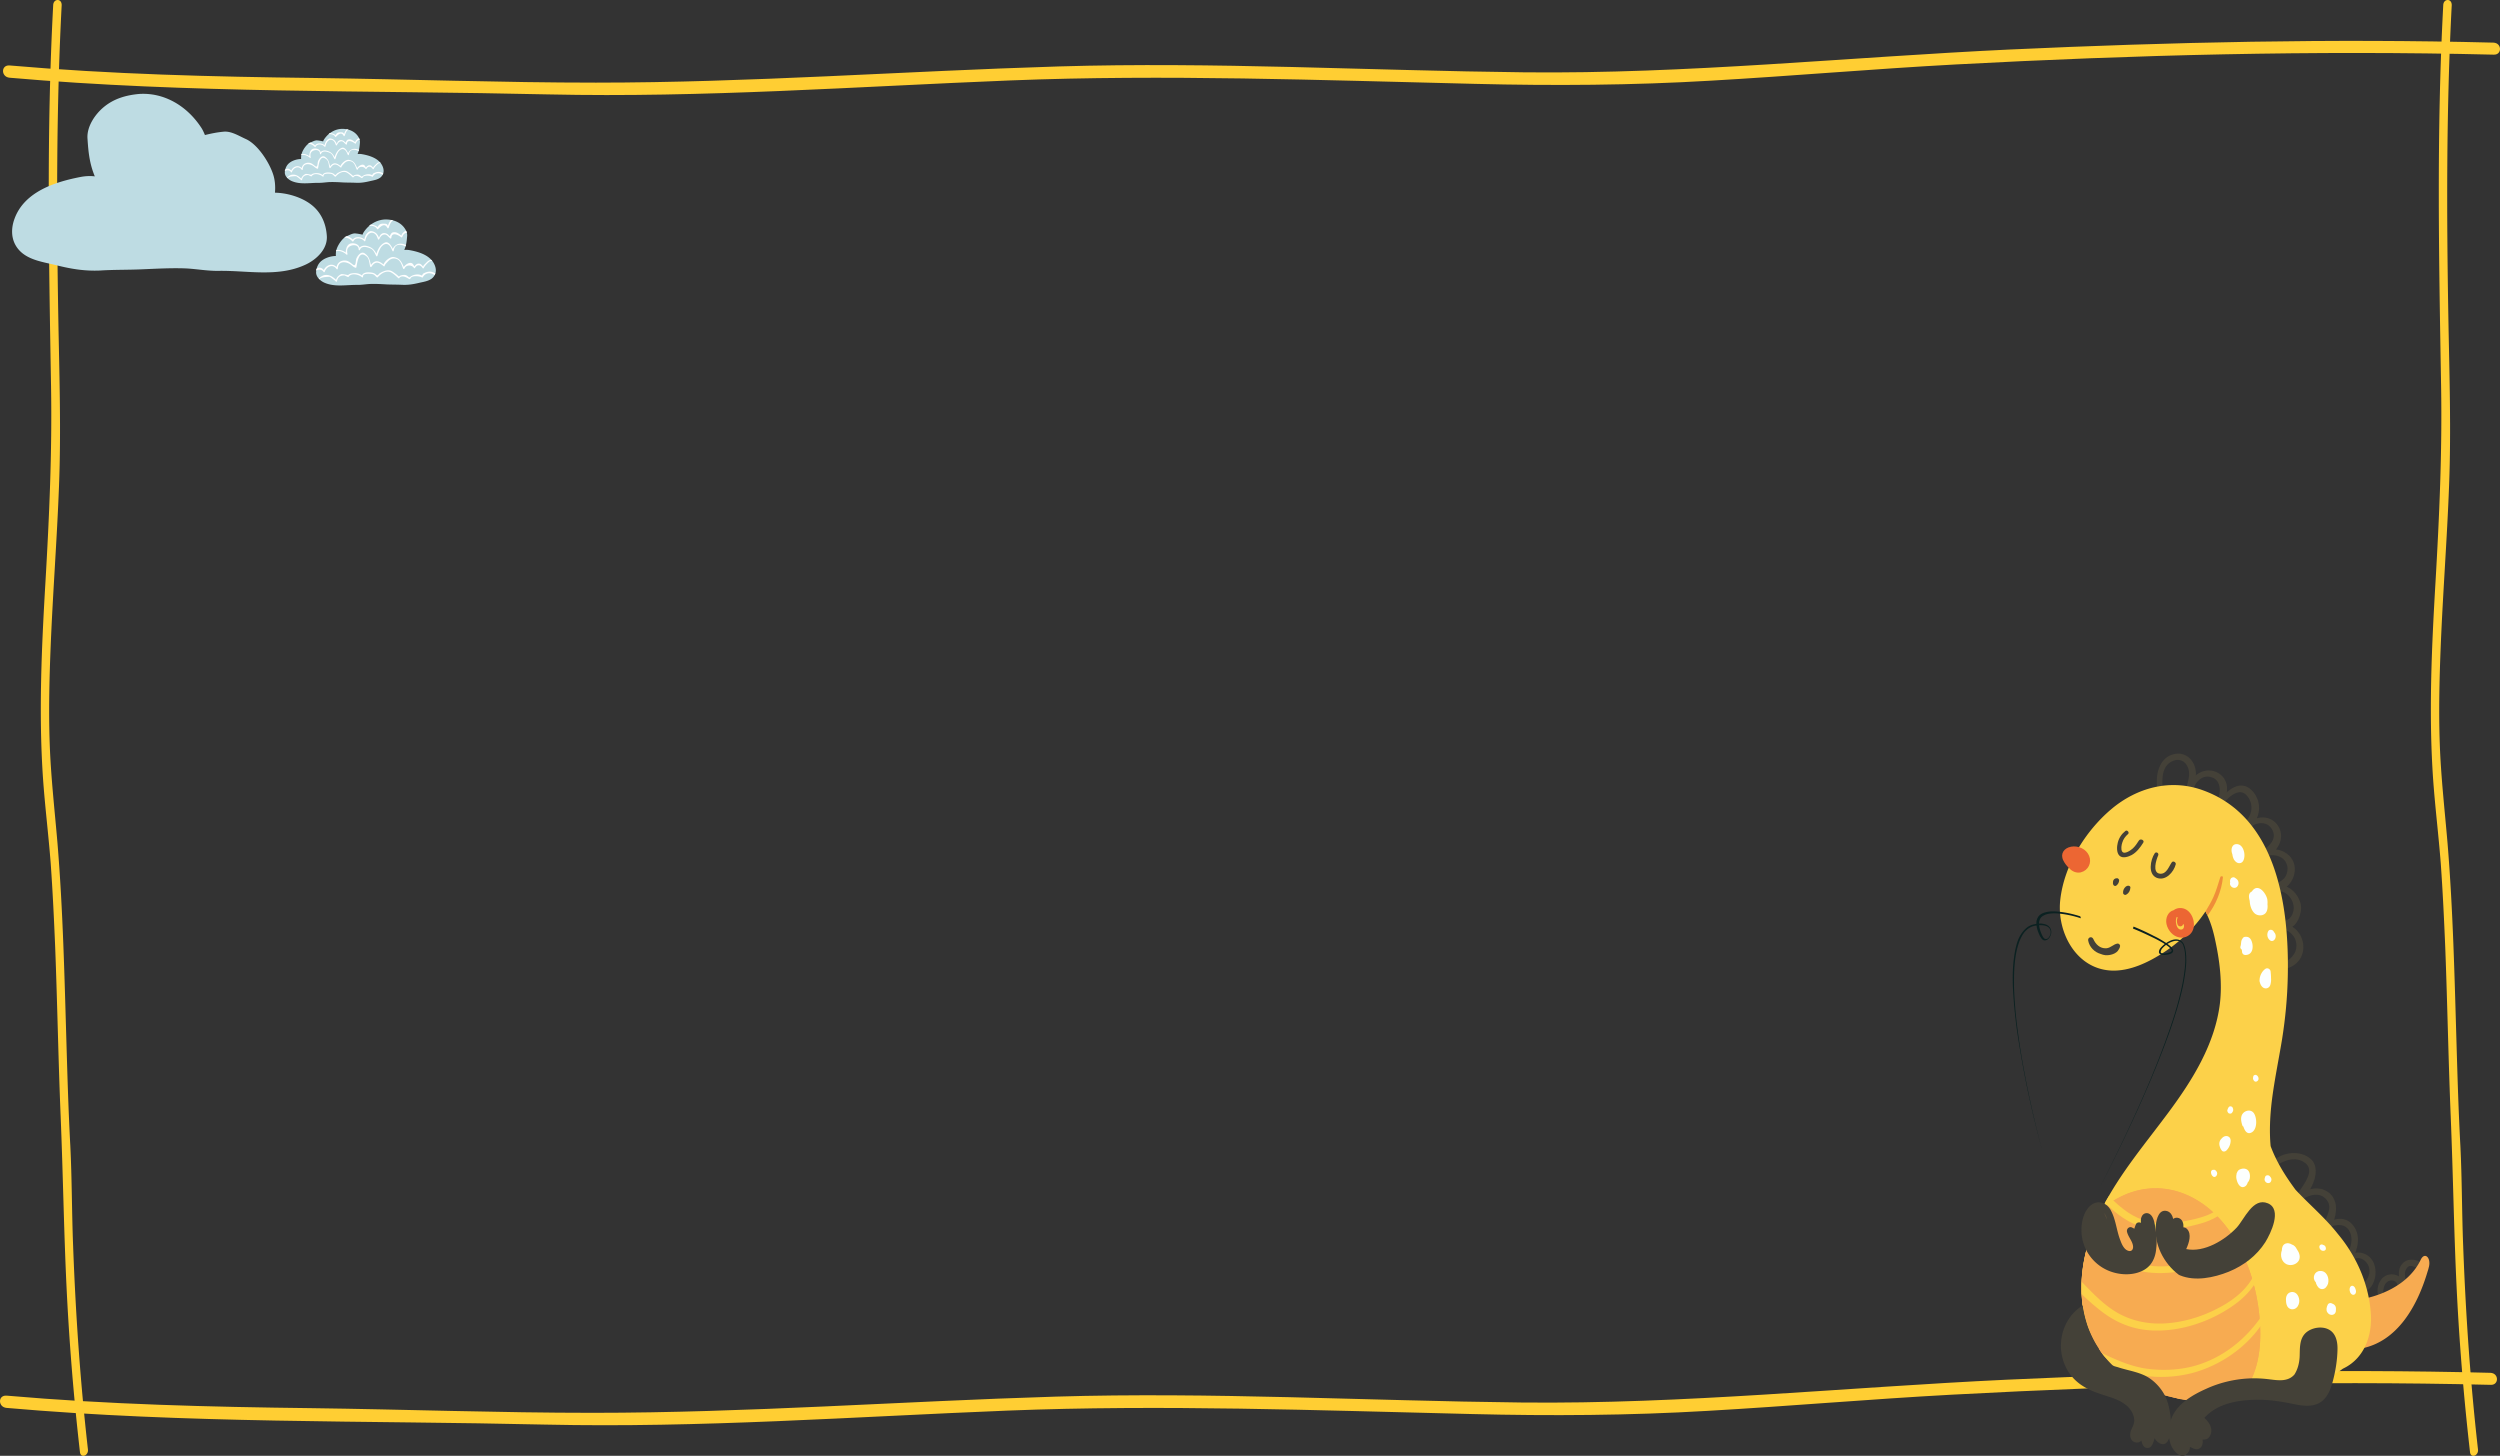 <svg width="826" height="481" fill="none" xmlns="http://www.w3.org/2000/svg"><rect width="100%" height="100%" fill="#333333" stroke="none"/><path d="M822.801 453.578c-53.237-1.378-106.565-.162-159.711 2.271-53.51 2.513-106.747 8.108-160.348 7.54-51.323-.567-102.554-3.486-153.968-1.946-50.958 1.541-101.916 5.352-152.873 5.352-30.994 0-62.08-1.135-93.074-1.541-33.637-.405-67.184-1.216-100.64-4.135-2.916-.243-2.916 3.811 0 4.054 59.163 5.19 118.781 4.136 178.125 5.514 50.867 1.135 101.734-2.595 152.509-4.622 51.232-2.027 102.281-.081 153.512 1.135 25.98.649 51.961.487 77.941-1.054 26.892-1.54 53.784-3.892 80.767-5.351 59.162-3.162 118.506-4.703 177.851-3.244 2.826.163 2.826-3.892-.091-3.973zm1-439.493c-53.237-1.378-106.565-.162-159.711 2.27-53.51 2.514-106.747 8.109-160.348 7.541-51.323-.567-102.554-3.486-153.968-1.946-50.958 1.541-101.916 5.352-152.873 5.352-30.994 0-62.08-1.135-93.074-1.54-33.637-.406-67.184-1.217-100.64-4.136-2.916-.243-2.916 3.811 0 4.054 59.163 5.19 118.781 4.136 178.125 5.514 50.867 1.135 101.734-2.595 152.509-4.622 51.232-2.027 102.281-.08 153.512 1.135 25.98.65 51.961.487 77.941-1.054 26.892-1.54 53.784-3.892 80.767-5.351 59.162-3.162 118.506-4.703 177.851-3.244 2.826.163 2.826-3.892-.091-3.973z" fill="#FFCE33"/><path d="M17.577 1.658c-2.251 41.922-1.428 83.912-.714 125.902.384 21.816-.604 43.358-1.867 65.105-1.262 21.542-2.25 43.221-.768 64.763.659 9.301 1.812 18.534 2.525 27.834.66 9.233 1.098 18.533 1.483 27.766.713 18.67 1.043 37.339 1.811 56.009.77 18.602 1.044 37.272 1.922 55.873a830.864 830.864 0 004.447 54.847c.22 2.188 2.91 1.231 2.636-.889-2.526-22.295-4.063-44.657-4.887-67.088-.439-11.079-.384-22.158-.933-33.237-.604-11.147-.933-22.363-1.263-33.51-.659-22.157-1.153-44.247-2.965-66.336-.933-11.01-2.196-21.952-2.58-33.031-.384-10.805-.11-21.611.33-32.416.713-17.576 2.086-35.151 2.744-52.727.714-18.328.11-36.587-.22-54.915-.603-34.673-.713-69.277 1.099-103.881.055-2.325-2.69-2.257-2.8-.069zm789.676 0c-2.251 41.922-1.428 83.912-.714 125.902.384 21.816-.604 43.358-1.867 65.105-1.263 21.542-2.251 43.221-.768 64.763.658 9.301 1.811 18.534 2.525 27.834.659 9.233 1.098 18.533 1.483 27.766.713 18.67 1.043 37.339 1.811 56.009.769 18.602 1.043 37.272 1.922 55.873a830.864 830.864 0 004.447 54.847c.22 2.188 2.91 1.231 2.636-.889-2.526-22.295-4.063-44.657-4.887-67.088-.439-11.079-.384-22.158-.933-33.237-.604-11.147-.934-22.363-1.263-33.51-.659-22.157-1.153-44.247-2.965-66.336-.933-11.01-2.196-21.952-2.58-33.031-.385-10.805-.11-21.611.329-32.416.714-17.576 2.086-35.151 2.745-52.727.714-18.328.11-36.587-.219-54.915-.604-34.673-.714-69.277 1.098-103.881.055-2.325-2.691-2.257-2.8-.069z" fill="#FFCE33"/><path d="M757.385 306.208c2.15-1.434 3.193-5.083 2.802-7.299-.456-2.412-2.346-5.018-4.692-5.931.716-.586 1.368-1.433 1.759-2.15.978-1.76 1.238-3.91.587-5.8-.847-2.412-3.324-4.106-5.866-4.367 1.89-2.281 2.412-5.474.457-8.146-1.63-2.216-4.367-2.867-6.778-2.151 1.369-3.062.847-6.777-1.76-9.319-2.672-2.607-5.735-1.434-8.146.717.065-.521.065-1.043.065-1.434-.065-2.411-1.499-4.431-3.779-5.344-2.412-.912-4.758-.26-6.517 1.173.065-1.433-.196-2.867-.978-4.236-1.173-2.02-3.258-3.193-5.605-2.867-5.8.782-7.103 7.625-5.93 12.382.196.847 1.564.652 1.564-.26-.195-3.52-.586-8.081 3.389-9.776 2.085-.847 4.04 0 4.888 2.086.912 2.15.195 4.431-.457 6.582-.195.586.066.977.457 1.173 0 .195-.066.391-.066.651 0 .848 1.304.978 1.499.131.652-3.194 3.194-6.648 6.908-5.018 3.063 1.303 2.607 6.256.782 8.407-.391.391-.391 1.042 0 1.498l.066.066c.325.325 1.042.456 1.433.13.522-.391.913-1.043 1.238-1.825 2.086-2.346 5.41-5.279 7.821-2.216 2.15 2.672 1.629 6.257-.782 8.538-.847.782 0 1.955.912 1.89.261.13.652.195.978-.131 2.02-1.955 5.604-1.955 7.038.652 1.694 2.998-.521 5.083-2.672 6.778-.326.26-.456.651-.456.977-.326.587.13 1.434.912 1.173 2.672-.912 6.257-.26 7.169 2.868.391 1.303.13 2.737-.587 3.91-.782 1.238-2.085 1.564-2.867 2.607-.13.195-.196.391-.196.586-.13.065-.195.065-.325.13-.913.457-.196 1.63.651 1.499 2.998-.521 5.475 2.477 5.54 5.344 0 1.304-.391 2.607-1.369 3.519-.717.652-1.694.782-2.476 1.304-.131.065-.196.195-.261.326h-.13c-.978-.065-1.108 1.499-.131 1.694 2.542.456 4.888 2.216 5.214 4.953.391 2.802-1.303 4.823-3.584 6.126-1.043.586-.261 2.411.912 2.02 6.647-2.346 6.256-10.622 1.369-13.62zm26.458 110.267c-1.238-2.021-3.584-2.933-5.669-2.542 1.108-2.867 1.433-5.995-.456-8.733-1.76-2.476-4.106-2.867-6.517-2.215.325-1.043.521-2.086.586-2.998.196-2.086-.456-4.236-2.02-5.67-1.955-1.694-4.301-1.955-6.517-1.368 1.955-3.259 2.802-7.625.326-9.906-3.65-3.389-10.362-2.412-13.295 1.433-.521.652.261 1.89 1.043 1.239 2.802-2.216 7.234-4.041 10.492-1.304 3.389 2.868-1.759 8.081-3.063 10.753-.065.131-.065.326-.065.456l-.261.261c-.651.652.261 1.825 1.043 1.238 2.476-1.955 6.582-3.779 9.124-.847 2.411 2.802-.261 5.474-.522 8.342-.065.195-.065.391 0 .521 0 .652.848 1.108 1.369.717.196-.13.391-.326.587-.521 2.802-1.108 5.734-.847 6.712 2.672.717 2.802-.717 5.604-2.02 8.016-.782 1.368 1.433 2.476 2.15 1.107.131-.26.326-.521.456-.847 2.086-1.564 4.823.131 5.41 2.607.586 2.672-1.043 4.432-2.672 6.256-.848.913.325 2.086 1.303 1.63 3.454-1.499 4.497-7.039 2.476-10.297zm16.293 1.173c-.522-1.043-2.151-1.434-3.259-1.434a3.853 3.853 0 00-3.063 1.238c-1.108 1.173-1.368 2.737-1.173 4.302-1.173-.782-2.737-.913-4.106-.391-2.476 1.042-3.519 4.366-2.737 6.842.261.848 1.434.587 1.499-.26.131-1.564.131-3.585 1.695-4.562 1.042-.652 2.737-.326 3.063.977.195.913 1.238.978 1.824.522.457.26 1.239-.065 1.173-.717-.195-1.629-.977-3.519.066-5.018 1.238-1.955 2.802 0 4.366-.196a.871.871 0 00.652-1.303z" fill="#444138"/><path d="M744.416 454.403c-1.369 3.324-3.52 5.866-6.192 7.756a139.6 139.6 0 01-12.773.586c-3.714 0-8.211-.586-10.948-3.323-11.405-1.239-20.985-10.297-24.7-21.05-4.301-12.448-1.498-26.133 4.041-37.668.261-.522.521-1.108.782-1.63a38.815 38.815 0 014.888-3.128c7.429-4.105 15.771-4.496 23.526-.912 13.946 6.452 21.245 23.005 23.135 37.472.978 7.104 1.043 15.055-1.759 21.897zm55.394-38.189c-4.171 8.733-14.337 12.513-21.962 13.425-.978.13-1.564.717-1.89 1.434-.391.456-.587 1.108-.456 1.89.586 3.128.716 6.256.26 9.384-.26 1.629 1.043 2.607 2.281 2.607.326.456.913.782 1.76.652 12.447-2.151 19.029-14.468 22.288-25.547.195-.521.326-1.108.456-1.629.652-3.063-1.499-4.823-2.737-2.216z" fill="#F7AB51"/><path d="M774.133 452.188c-.521.26-10.492 8.798-31.021 9.449-1.629.065-3.258.391-4.953.522a139.6 139.6 0 01-12.773.586c-3.714 0-31.868-13.62-35.582-24.373-4.302-12.448-1.499-26.133 4.04-37.668.261-.522.521-1.108.782-1.629 5.865-11.47 14.272-21.311 21.897-31.608 7.886-10.622 15.315-22.548 16.944-35.973.782-6.778-.065-13.882-1.499-20.529-.586-2.867-1.368-5.735-2.606-8.407-.196-.456-.457-.912-.652-1.368v-.065a49.493 49.493 0 01-1.629 2.28 48.884 48.884 0 01-12.187 11.275c-5.018 3.258-11.144 6.256-17.27 5.995-11.6-.521-17.987-12.512-16.944-23.07 1.173-11.469 8.211-22.939 16.944-30.303 8.472-7.104 19.421-10.037 30.043-6.257 24.765 8.798 28.675 38.646 28.219 61.325-.131 7.038-.782 14.011-1.89 20.984-1.108 6.778-2.542 13.556-3.389 20.399-.587 4.952-.847 10.036-.391 14.923 1.89 5.149 4.888 9.906 8.211 14.403 4.562 4.888 9.711 9.189 13.881 14.468 1.369 1.694 9.45 10.948 10.884 24.96.977 7.755-1.564 16.162-9.059 19.681z" fill="#FCD149"/><path d="M744.416 454.403c-1.369 3.324-3.519 5.866-6.191 7.756-4.236.391-8.537.847-12.774.586-20.919-1.499-31.867-13.62-35.582-24.373-4.301-12.448-1.499-26.133 4.04-37.668.261-.522.522-1.108.782-1.63a38.887 38.887 0 014.888-3.128c7.429-4.105 15.771-4.496 23.526-.912 13.947 6.452 21.246 23.005 23.136 37.472.912 7.104.977 15.055-1.825 21.897z" fill="#F7AB51"/><path d="M744.416 454.403c-1.369 3.324-3.519 5.866-6.191 7.756-4.236.391-8.537.847-12.773.586-3.715-.26-7.104-.847-10.167-1.759-7.494-2.086-13.294-5.735-17.465-10.036-1.695-1.695-3.128-3.52-4.367-5.41-.26-.716-.456-1.433-.716-2.085.065-.261.065-.587-.131-.847-1.629-2.998-2.802-5.996-3.519-9.319.978-.782.13-2.347-.912-1.89-1.499-10.428 1.173-21.246 5.735-30.63.26-.521.521-1.108.782-1.629a38.764 38.764 0 014.887-3.128c7.43-4.106 15.771-4.497 23.527-.913 13.946 6.452 21.245 23.005 23.135 37.473.912 7.038.977 14.989-1.825 21.831z" fill="#F7AB51"/><path d="M696.777 395.229c.195.131.325.326.456.391.326.326.717.652 1.042 1.043 1.108 1.043 2.281 2.086 3.52 2.998 3.584 2.737 7.624 4.366 12.186 4.432 4.236.065 8.798-.587 12.839-1.76 1.564-.456 3.063-.978 4.431-1.76.065-.065.196-.13.261-.195 1.629-.978 2.542-2.346 3.91-3.715.521-.521 1.369-.26 1.173.522-.456 1.955-2.085 3.519-3.91 4.692-1.76 1.108-3.845 1.89-5.474 2.346-4.758 1.368-10.167 2.281-15.185 1.955-5.148-.326-9.71-2.802-13.555-6.061-.847-.717-1.629-1.434-2.411-2.15l-.587-.587 1.304-2.151z" fill="#FCD149"/><path d="M690.39 409.436c4.432 5.735 11.209 9.711 18.313 10.819 6.256.977 13.36-.066 19.29-2.151 4.301-1.499 8.342-4.171 10.753-8.016a14.61 14.61 0 001.564-3.389c.326-1.108-1.173-1.108-1.499-.195a11.575 11.575 0 01-.977 2.02c-2.607 4.432-7.43 7.038-12.448 8.277-5.539 1.433-11.6 2.215-17.27 1.042-6.973-1.433-12.708-5.669-16.683-11.339l-1.043 2.932z" fill="#FCD149"/><path d="M687.784 427.554c2.02 2.02 4.171 3.845 6.321 5.539 4.236 3.324 8.994 5.539 14.337 6.256 10.167 1.304 21.246-2.215 29.522-8.081 2.607-1.824 4.953-4.04 6.713-6.647a17.457 17.457 0 002.541-5.605c.261-1.107-1.238-1.107-1.499-.195-.391 1.303-.977 2.542-1.629 3.649-2.281 3.845-5.8 6.713-9.71 8.929-5.344 3.063-11.47 5.148-17.596 5.735-6.321.651-12.643-.522-18.052-3.911-4.171-2.606-7.494-6.191-10.883-9.645l-.065 3.976zm6.647 19.551h.065c1.955.912 3.845 1.759 5.735 2.541 2.541 1.043 5.213 1.89 8.016 2.411 5.148.848 10.557.717 15.64-.456 9.32-2.281 17.075-8.081 22.614-15.706.326-.456.652-.977.978-1.433.586-.848 1.89-.391 1.368.586-.651 1.173-1.368 2.346-2.215 3.454-5.344 7.364-13.556 12.773-22.223 15.119a40.948 40.948 0 01-16.879.783c-.131 0-.196-.066-.326-.066-2.802-.521-5.735-1.238-8.472-2.411 0 0-.065 0-.065-.065l-4.236-4.757z" fill="#FCD149"/><path d="M706.683 277.729c-.587.912-1.173 1.824-2.021 2.606-.651.587-2.802 2.151-3.519.978-.456-.717-.195-2.216.065-2.933.326-1.108.978-2.02 1.89-2.802.587-.456-.26-1.499-.847-1.043-1.238.978-2.151 2.281-2.542 3.911-.325 1.238-.456 3.323.587 4.301 1.043.977 2.933.326 4.04-.261 1.63-.912 2.803-2.476 3.78-4.04.587-.783-.912-1.565-1.433-.717zm10.883 7.168c-.978 1.369-1.695 3.911-3.845 3.78-2.737-.195-1.304-4.627-.652-6.061.326-.782-.717-1.368-1.173-.651-1.368 2.085-2.346 6.843.717 8.081 2.933 1.108 5.605-1.89 6.256-4.497.131-.652-.847-1.238-1.303-.652zm-17.726 5.409c-.065-.065-.131-.13-.261-.13h-.261c-.586 0-1.107.456-1.173 1.043v.065c-.065.391-.065.782.131 1.108.13.326.717.456.977.195.587-.456.913-1.108.913-1.824-.065-.196-.196-.391-.326-.457zm3.193 2.346c-.13 0-.26.066-.391.131-.13.065-.195.065-.326.195-.586.522-.912 1.239-.847 2.021 0 .521.587.847 1.043.586.847-.456 1.303-1.303 1.368-2.281.066-.521-.456-.717-.847-.652zm-2.997 21.05c.26-.326.391-.717.456-1.173 0-.391-.456-.847-.848-.782-1.368.196-2.215 1.434-3.714 1.564-2.086.131-3.519-1.303-4.301-3.063-.457-1.042-1.89-.586-1.695.522.391 2.15 2.086 3.845 4.171 4.431.456.196.978.326 1.499.391 1.564.131 3.715-.456 4.432-1.89zm49.268 83.874c-4.953-2.086-7.756 5.278-10.297 8.016-3.845 4.105-10.753 8.341-16.684 7.103.978-2.151 1.825-4.953.326-6.582-.391-.456-.847-.587-1.238-.587.065-1.368-.326-2.606-1.499-3.063-.717-.26-1.368-.13-1.89.261-.261-1.173-.847-2.151-1.89-2.542-2.802-.912-3.649 2.607-3.845 4.562-.651 6.322 2.542 12.643 7.56 16.423l.391.196c5.018 2.085 11.209.782 16.097-1.173 4.953-2.021 9.254-5.279 12.121-9.776 1.76-2.867 5.67-10.818.848-12.838z" fill="#444138"/><path d="M712.222 406.308c-.261-1.564-.456-4.04-1.825-5.083-.912-.717-2.215-.456-2.737.652-.326.651-.391 1.368-.26 2.15-.587-.26-1.369-.195-1.695.457-.195.521-.391.977-.521 1.498-.196-.13-.456-.26-.717-.391-.978-.521-1.955.457-1.694 1.434.391 1.629 1.694 2.933 1.955 4.497.26 1.434-.652 2.346-2.086 1.499-.977-.587-1.629-1.955-2.02-3.063-1.303-3.194-1.499-6.843-3.128-9.906-1.369-2.737-4.432-3.845-6.908-1.629-2.216 1.955-2.933 5.539-2.868 8.341.131 6.517 4.627 12.122 10.949 13.751 2.998.782 6.386.717 9.189-.651 2.998-1.434 4.301-4.236 4.562-7.365.26-2.085.13-4.17-.196-6.191zm-17.205-5.865c0 .065.066.065.066.13a9.68 9.68 0 011.107 2.346 14.331 14.331 0 00-1.173-2.476zm74.424 38.841c-2.281-1.238-5.67-.651-7.56 1.043-2.281 2.085-1.955 5.279-2.085 8.081-.131 2.085-.652 4.106-1.76 5.8-.065.065-.13.065-.195.196-2.086 2.085-5.019 1.694-7.69 1.368-2.412-.326-4.823-.456-7.299-.326-4.823.261-9.646 1.434-14.012 3.454-4.236 1.89-8.993 4.627-11.079 8.994-1.629 3.519-1.89 9.058 1.173 11.991 1.434 1.368 2.737 1.629 4.041 0 .456-.587.521-1.108.586-1.825.913.391 1.955 1.108 2.998.587 1.238-.652 1.303-1.955 1.173-2.998 1.173 0 1.825-.196 2.411-1.173 1.239-2.216-.065-4.432-1.824-5.996 4.822-5.409 12.838-6.061 18.638-5.995 3.976.065 7.755.782 11.6 1.564 2.672.521 5.67.782 8.081-.717 2.347-1.499 3.389-4.301 4.106-6.908.912-3.389 1.499-7.038 1.564-10.558.065-2.541-.521-5.344-2.867-6.582z" fill="#444138"/><path d="M715.089 477.083c-1.433.391-2.802-1.108-3.193-1.89-.13.326-.195.717-.326 1.042-.391 1.043-.912 2.412-2.346 2.151-1.108-.196-1.499-1.434-1.694-2.411-.391.391-.913.651-1.499.651-2.281-.065-2.607-2.672-1.825-4.301.652-1.368 1.173-2.411.847-3.975-.26-1.369-1.042-2.607-2.02-3.584-1.89-1.825-4.497-2.738-6.973-3.52-4.627-1.433-8.863-2.997-11.926-6.973-5.409-7.103-3.845-17.921 3.78-22.809.065-.065.13-.065.195-.131.326 2.347.913 4.693 1.695 6.974.847 2.346 2.02 4.822 3.584 7.168.391 1.239 2.607 3.715 4.366 5.409.587.587 1.499.652 2.216.913 3.584 1.173 7.495 1.564 10.623 3.845a15.808 15.808 0 014.627 5.344c2.607 4.887 2.932 15.249-.131 16.097z" fill="#444138"/><path d="M749.173 298.713c.065-.586 0-1.173-.065-1.629-.456-2.02-2.998-5.344-4.953-2.737-.065.065-.065.13-.13.195-.131.065-.261.131-.326.196-.913.652-.652 1.955-.391 2.932.065 1.63.651 3.259 1.694 4.171.913.717 2.346.848 3.324.065.847-.716.977-2.02.847-3.193zm-10.036-19.811c-1.825-.131-2.151 1.955-1.564 3.323.065.652.261 1.239.521 1.76.457.717 1.173 1.368 2.086 1.173.977-.196 1.303-1.303 1.368-2.216.131-1.499-.586-3.91-2.411-4.04zm11.209 44.25v-.065c0-.717-.065-1.369-.13-2.086-.066-.782-.978-1.368-1.695-.912-1.173.782-1.955 2.346-1.955 3.78-.065.195 0 .391.065.586.131.587.391 1.173.847 1.63.978.912 2.347.456 2.672-.782a6.031 6.031 0 00.196-2.151zm-6.647-12.708c-.391-.652-.978-.978-1.63-.913-.456-.065-.977.131-1.173.652-.586.717-.325 1.629-.651 2.542-.131.456.13.847.456 1.042 0 .261.065.457.065.717.065.587.456 1.043 1.108 1.043 2.737 0 2.802-3.324 1.825-5.083zm7.625-2.477c-.065 0-.065 0 0 0-.261-.847-1.564-1.107-1.955-.195-.456.977-.261 2.15.586 2.867.457.391 1.043.326 1.434-.065.717-.717.652-1.955-.065-2.607zm-11.796-16.748c-.195-.587-.652-.913-1.173-1.238-.261-.196-.652-.131-.912 0-.326.13-.456.391-.587.716a2.156 2.156 0 000 .913c-.13.326-.065.782.196 1.108.521.717 1.499.847 2.085.26.456-.521.587-1.173.391-1.759zm-3.128 84.394c-.717-.521-1.694-.195-2.216.391l-.065.066-.13.13c-.652.652-.848 1.499-.652 2.281 0 .065 0 .195.065.261a3.71 3.71 0 00.717 1.433c.391.456 1.108.326 1.499-.065.586-.586 1.043-1.368 1.238-2.15.196-.783.326-1.825-.456-2.347zm8.276-7.82c-.782-1.108-2.215-1.043-3.193-.326-1.368 1.043-1.108 2.803-.652 4.236.066.261.196.456.391.522.457 1.499 1.304 2.672 2.672 1.955 1.955-.978 1.89-4.758.782-6.387zm-2.346 18.573c-.586-.325-1.238-.325-1.89-.13a2.41 2.41 0 00-.716.326c-.261.195-.457.521-.587.782 0 .065-.065.13-.065.195 0 .066-.065.066-.065.131-.066.13-.066.195-.066.326v.065c0 .065-.065.195-.065.326v.13c-.065.587.065 1.173.261 1.76.326 1.042 1.238 2.476 2.542 1.759.521-.261.782-.782.977-1.368.326-.326.522-.782.652-1.239.195-1.042.065-2.476-.978-3.063zm14.533 27.763c-.065.065-.065.065-.131.065.066 0 .131-.065.131-.065z" fill="#FCFFFE"/><path d="M759.209 413.281c-.13-.195-.196-.325-.326-.521-.326-.717-.912-1.368-1.629-1.564-.652-.391-1.369-.587-2.086-.326-.977.391-1.238 1.304-1.238 2.216-.651 1.694-.13 3.845 1.564 4.627 1.173.521 2.672.261 3.585-.652 1.042-.977.912-2.541.13-3.78zm7.299 6.648c-1.824.065-2.672 2.346-1.433 3.649l.065.065c.065.261.065.457.195.652.326.782.913 1.629 1.89 1.629 1.043 0 1.63-.912 1.955-1.759.522-1.955-.456-4.367-2.672-4.236zm-9.514 6.973c-1.369.261-1.825 1.564-1.695 2.802 0 .652.13 1.304.391 1.825.456.912 1.499 1.303 2.477.912.912-.391 1.368-1.303 1.498-2.215.196-1.63-.847-3.65-2.671-3.324zm14.532 4.497c-.325-.457-.782-.652-1.303-.848-.391-.13-1.043.131-1.173.587-.326.717-.587 1.629-.13 2.411.391.652 1.108 1.043 1.824.847.782-.195 1.108-.912 1.043-1.564.065-.521 0-1.042-.261-1.433z" fill="#FCFFFE"/><path d="M723.04 301.059c-1.303-1.238-3.454-1.433-4.888-.325-1.955.521-2.737 2.737-2.346 4.561.456 2.086 2.086 4.041 4.236 4.432 2.021.391 4.041-.782 4.627-2.802.587-2.021-.13-4.497-1.629-5.866zm-2.281 6.061c-1.238.196-1.759-1.434-1.825-2.346-.065-.521 0-1.303.261-1.825.13.065.196.131.326.196-.391.652-.326 1.564-.065 2.281.326.977 1.694.782 1.825-.065h.195c.261.651.13 1.629-.717 1.759zm-30.499-24.308c-.913-2.281-3.585-3.519-5.996-3.063-2.346.456-3.649 2.346-2.541 4.562.456.912 1.173 1.89 2.02 2.607.912 1.042 2.346 1.629 3.78 1.303 2.476-.652 3.649-3.193 2.737-5.409z" fill="#EC6633"/><path d="M734.445 289.915c-.391 4.367-2.411 9.124-5.083 12.578-.196-.456-.457-.912-.652-1.369.912-1.564 1.89-3.128 2.607-4.757.977-2.151 1.564-4.366 2.281-6.582.13-.391.912-.391.847.13z" fill="#EF8E39"/><path d="M749.825 388.517a.744.744 0 00-.522-.196c-.325-.065-.716.131-.847.391-.195.522-.391 1.043-.065 1.565.261.456.782.716 1.303.586.522-.13.783-.652.783-1.173 0-.456-.326-.847-.652-1.173zm-17.987-1.955c-.13-.065-.261-.065-.391-.065h-.195a.764.764 0 00-.717.586c-.065.587.13 1.173.586 1.564.456.457 1.108.131 1.304-.391.325-.651 0-1.303-.587-1.694zm13.49-31.412c-.326-.065-.717.131-.847.456v.196c-.196.456-.065.977.326 1.368.326.326.782.261 1.108-.065.651-.586.195-1.759-.587-1.955zm-7.69 10.753c-.261-.391-.912-.521-1.238-.13a2.191 2.191 0 00-.391.782c-.13.195-.13.456-.065.652.065.195.13.325.26.456.131.195.326.26.522.26.391.066.717-.13.847-.456.391-.456.326-1.042.065-1.564zm29.913 45.423c-.326-.26-.847-.195-1.108.196-.261.391-.065 1.043.261 1.368a1.24 1.24 0 001.238.326c.326-.065.586-.456.521-.717 0-.521-.26-1.042-.912-1.173zm10.818 14.924c-.065-.13-.065-.26-.13-.391-.13-.391-.326-.717-.652-.912-.521-.326-1.043.065-1.173.521-.13.391-.13.847 0 1.238.065.131.065.261.131.391a.89.89 0 00.195.261c.065.065.13.196.261.261.326.26.782.26 1.108-.065.26-.261.391-.782.26-1.304z" fill="#FCFFFE"/><path d="M687.522 303.405a33.379 33.379 0 00-6.712-1.499c-1.108-.13-2.281-.195-3.389-.065-1.108.131-2.216.456-2.998 1.238-.716.783-.847 1.956-.651 3.063.195 1.108.586 2.151 1.108 3.194.26.456.586.912 1.042.912.456.065.913-.326 1.173-.782.587-.847.652-2.15-.13-2.933-.391-.391-.847-.586-1.434-.716-.521-.131-1.108-.131-1.694-.131-1.108.065-2.281.261-3.259.847-.977.587-1.759 1.434-2.346 2.412a13.42 13.42 0 00-1.368 3.128c-.717 2.216-1.043 4.497-1.238 6.778-.196 2.28-.196 4.627-.196 6.908.13 4.627.521 9.254 1.108 13.815a240.93 240.93 0 002.15 13.751c1.695 9.124 3.78 18.183 6.126 27.111-2.411-8.928-4.561-17.987-6.256-27.111-.847-4.562-1.629-9.123-2.281-13.751-.586-4.627-1.043-9.254-1.238-13.881-.065-2.346-.065-4.627.13-6.973.196-2.346.522-4.627 1.173-6.908.326-1.108.782-2.216 1.434-3.193.652-.978 1.434-1.89 2.477-2.542.521-.326 1.107-.521 1.629-.651.586-.131 1.173-.196 1.759-.261.587-.065 1.173 0 1.76.13.586.131 1.173.391 1.629.847a2.52 2.52 0 01.717 1.76c0 .652-.195 1.238-.521 1.76-.196.26-.391.521-.652.716a1.6 1.6 0 01-.978.326 1.14 1.14 0 01-.912-.456c-.261-.195-.391-.521-.586-.782-.522-1.043-.978-2.15-1.173-3.324-.131-.586-.131-1.238-.066-1.824.131-.587.391-1.238.782-1.695.913-.977 2.151-1.238 3.324-1.433 1.173-.131 2.346-.066 3.519.065 2.346.26 4.627.782 6.843 1.499l.195.651zm17.401 2.737c2.281.913 4.496 1.956 6.647 3.063a30.437 30.437 0 013.193 1.76c.522.326 1.043.652 1.564 1.043.522.391.978.782 1.369 1.303.196.261.391.652.261 1.108-.196.456-.522.587-.847.717-.652.261-1.239.326-1.89.391-.326 0-.652 0-.978-.065-.195-.065-.326-.065-.521-.196a1.01 1.01 0 01-.391-.521c-.065-.391.065-.782.195-1.043.131-.261.326-.521.587-.782.847-.912 1.89-1.629 3.063-2.15a4.366 4.366 0 011.824-.392c.652 0 1.304.196 1.825.652.522.456.782 1.043.978 1.629.195.587.26 1.173.391 1.825.13 1.238.195 2.477.13 3.65-.13 2.411-.521 4.822-.977 7.233-.978 4.758-2.412 9.385-3.976 14.012-3.193 9.189-6.973 18.117-10.948 26.98-4.041 8.863-8.277 17.596-12.774 26.198a567.886 567.886 0 0012.643-26.198c3.976-8.863 7.69-17.856 10.819-27.045 1.564-4.562 2.932-9.254 3.91-14.012.456-2.346.847-4.757.977-7.168.065-1.173 0-2.412-.13-3.585a8.551 8.551 0 00-.391-1.759c-.13-.587-.391-1.108-.847-1.434-.391-.391-.978-.521-1.564-.521-.587 0-1.173.195-1.695.391a8.175 8.175 0 00-2.867 2.02c-.196.195-.391.456-.456.717-.131.26-.196.521-.131.717.065.195.196.26.522.326.26.065.521.065.847 0a7.205 7.205 0 001.694-.391c.261-.131.456-.261.522-.392.065-.13 0-.391-.196-.586-.326-.456-.782-.847-1.238-1.173-.456-.326-.978-.652-1.499-.978-1.043-.586-2.086-1.173-3.193-1.694-2.151-1.043-4.367-2.085-6.648-2.998l.196-.652z" fill="#0B2121"/><path d="M4.81 72.236C8.102 63.26 18.36 60.07 26.586 58.475c1.549-.3 3.194-.4 4.742-.2-1.742-4.188-2.129-7.977-2.419-12.465-.29-3.988 2.516-8.077 5.42-10.47 3.387-2.792 7.354-3.889 11.516-4.288 8.42-.598 15.968 3.989 20.613 11.069.484.698.871 1.595 1.258 2.493 2.033-.499 3.968-.898 6.097-1.097 2.516-.3 5.13 1.396 7.355 2.393 3.871 1.695 7.646 7.48 9 11.468.678 1.894.871 4.188.678 6.282 4.355.1 8.903 1.596 11.903 3.889 3.291 2.493 4.936 6.182 5.226 10.27.387 4.588-3.677 8.178-7.355 9.773-8.903 3.989-18.774 1.795-28.065 1.895-3.774.1-7.355-.599-11.032-.798-4.936-.2-9.872.1-14.807.3-4.645.199-9.194.099-13.742.398-5.033.2-9.29-.499-14.13-1.695-3.87-.997-8.323-1.496-11.516-4.088-3.484-2.892-4.065-7.18-2.516-11.368zm138.863 15.48c-1.273-3.303-5.143-4.494-8.284-5.062a6.793 6.793 0 00-1.813-.081c.677-1.543.812-2.924.947-4.602.109-1.489-.947-2.978-2.057-3.871-1.272-1.002-2.788-1.462-4.385-1.57-3.194-.217-6.064 1.462-7.85 4.087-.19.271-.325.569-.46.92a15.716 15.716 0 00-2.301-.405c-.948-.109-1.949.514-2.816.866-1.488.623-2.896 2.761-3.41 4.25-.244.704-.325 1.543-.271 2.328-1.651.027-3.384.595-4.521 1.434-1.272.92-1.867 2.274-2.003 3.79-.135 1.678 1.408 3.032 2.788 3.627 3.384 1.462 7.147.677 10.666.704 1.434.027 2.788-.216 4.195-.297 1.895-.082 3.736.027 5.631.135 1.759.081 3.492.054 5.251.135 1.895.081 3.546-.19 5.387-.622 1.462-.352 3.167-.542 4.385-1.516 1.3-1.11 1.543-2.68.921-4.25z" fill="#BEDCE3"/><path d="M106.886 89.827c.081.163.351.163.406-.027.514-1.651 2.625-2.788 3.898-.92.108.162.406.135.406-.081.135-2.762 2.815-2.464 4.385-1.3.46.352.947.866 1.543.975.081.027.216-.055.216-.163.352-1.813.812-5.874 3.465-3.492.839.758.785 2.247 1.11 3.249.054.162.298.243.406.08 1.299-2.03 2.517-1.515 4.006-.216.136.109.379.081.379-.135.027-.352.731-1.029.894-1.218.757-.866 1.624-1.408 2.815-1.083 1.543.406 1.84 2.03 2.409 3.275.081.19.352.136.406-.027.487-1.299 2.382-1.326 3.113-.243.081.135.298.19.379.027.677-1.3 1.868-1.029 2.49.027.081.135.298.19.379.027.406-.785.975-1.326 1.597-1.922.406-.406.839-.487 1.245-.379a4.702 4.702 0 00-.351-.406c-.569 0-1.002.27-1.516.785-.325.325-.65.623-.948.975-.216.27-.189.46-.162.514-.027-.027-.054-.081-.135-.163-.542-.595-.758-.974-1.625-.866-.243.027-.595.244-.758.406-.595.542-.27.758-.758-.081-.757-1.272-2.463-.244-3.167.758-.73-1.678-1.272-2.924-3.329-3.275-1.137-.19-2.951 1.272-3.357 2.463-1.597-1.327-2.896-1.57-4.141.135-.488-1.597-.515-2.68-2.058-3.79-1.191-.839-2.328.677-2.761 1.652-.324.704-.054 2.87-1.137 2.057-.812-.595-1.461-1.272-2.463-1.353-1.597-.136-2.68.73-2.977 2.138-1.381-1.435-3.411-.704-4.196 1.002-.46-.569-1.164-.975-1.895-.704-.244.081-.406.216-.569.352-.054.19-.081.379-.108.595.623-.541 1.976-.541 2.464.352z" fill="#fff"/><path d="M143.835 90.369c-.596-.406-1.272-.65-1.976-.623-.65.027-1.272.27-1.841.541-.406.19-.541.84-.704.731-.947-.595-2.734-.325-3.6.325-.731.569-.379.298-1.326-.298-.569-.352-1.489-.216-2.057 0-.379.136-.488.406-.623.271-.596-.596-1.381-1.164-2.057-1.597-1.273-.84-2.761-.217-3.98.433-.812.433-.703 1.245-1.488.514-.596-.541-1.462-.65-2.22-.676-.893-.054-2.111.162-2.355 1.028-.596-.433-1.164-.676-1.976-.758-.65-.054-2.166 0-2.599.65 0 .027-1.976-.514-2.382-.298-.839.46-1.38 1.002-1.624 1.841-1.137-1.083-2.247-1.84-3.898-1.543-.541.108-1.489.704-1.787 1.164.055.054.109.135.19.19.595-.867 3.438-.813 3.465-.785.649.433 1.407.974 1.976 1.542.135.136.352.055.379-.135.243-1.326 1.083-1.922 2.517-1.868-.108-.027 1.11.542 1.083.515.081.054.217-.028.244-.082.947-1.407 3.383-.73 4.385.136.162.162.406.027.379-.19-.108-1.11 1.841-.947 2.49-.92 1.381.081 1.381.677 2.085 1.164.081.054.216.054.27-.027.948-1.083 2.355-2.139 3.925-1.787.921.217 2.193 1.435 2.843 2.058a.23.23 0 00.351-.028c.84-1.082 2.356-.243 3.222.325.081.054.189.027.27.027.082 0 .136-.08.163-.135.433-1.218 3.14-.84 3.817-.406.108.054.243.054.297-.054.948-1.651 2.653-1.597 3.898-.731.109-.19.19-.352.244-.514zm-30.101-11.857c.947-.054 1.922.38 2.68 1.218.135.136.298.054.379-.08.649-1.354 2.788-1.002 3.546 0 .135.162.352.026.379-.136.216-1.327 1.272-3.221 2.869-2.436.731.379 1.029 1.218 1.299 1.949.055.162.298.162.379.027.406-.758.785-1.49 1.787-1.57.758-.054 1.326.866 1.895 1.299.135.108.325-.027.352-.162.108-2.112 2.328-.975 3.275-.217.108.081.298 0 .325-.108.379-1.029.92-1.354 1.543-1.354a3.344 3.344 0 00-.244-.676c-.054 0-.108 0-.189.027-.352.08-.785.568-1.002.785-.108.108-.189.27-.27.406-.244.568-.055.433-.217.297-.812-.65-1.624-1.272-2.707-1.001-.379.081-.541.379-.731.65-.46.676-.027.866-.893.054-.433-.406-1.327-.623-1.868-.352-.352.19-.541.325-.758.676-.298.488-.298.92-.487.434-.162-.407-.271-.515-.514-.867-.488-.65-1.814-1.326-2.626-.839-.948.596-1.354 1.516-1.57 2.545-1.002-.867-3.005-1.11-3.79.08.027-.053-1.353-1.109-1.732-1.109h-.244c-.298.054-.595.244-.866.46zM111 83.087c1.029-.569 2.869.379 3.438 1.002.135.162.433.027.379-.19a2.527 2.527 0 01-.108-1.002c-.109-2.084 3.87-2.734 3.789-.433 0 .244.352.325.433.082.596-1.598 2.761-.813 3.682-.352.785.379 1.326 1.624 1.678 2.382.081.162.352.135.406-.027.244-.867.514-1.652.948-2.464.568-1.055 2.192-2.517 3.464-.378.217.378.379.839.569 1.218.108.216.379.108.406-.082.379-2.571 2.463-2.084 3.925-1.434a2.86 2.86 0 00.108-.46c-.514-.244-1.056-.406-1.624-.434-1.164-.08-2.274.677-2.707 1.733-.541-1.083-1.435-2.734-2.788-2.03-1.462.758-2.166 2.165-2.626 3.654-.649-1.326-1.461-2.138-3.032-2.572-.947-.27-1.948-.135-2.544.542-.325-1.164-1.624-1.624-2.842-1.408-1.245.217-1.76 1.814-1.706 3.005-.866-.65-2.192-1.083-3.167-.785a3.148 3.148 0 00-.081.433zm13.561-7.444c.055.108.244.162.352.054 1.029-1.056 2.22-2.084 3.086-.379.081.19.352.135.406-.027.244-.65.515-1.543.975-2.057.162-.19.352-.298.568-.406a25.527 25.527 0 00-.676-.163c-.569.46-.867 1.245-1.11 1.95-.163-.407-.325-.677-.975-.704-.974-.055-1.678-.055-2.247.811-.108.163-.162.271-.162.352-.054-.08-.162-.189-.406-.324-.568-.298-1.029-.46-1.678-.542-.054 0-.109 0-.19-.027-.216.163-.406.325-.595.487 1.028-.162 2.165.054 2.652.975z" fill="#fff"/><path d="M126.478 55.12c-1.05-2.725-4.244-3.708-6.835-4.177a5.605 5.605 0 00-1.496-.067c.558-1.273.67-2.412.781-3.797.09-1.228-.781-2.457-1.697-3.194-1.05-.826-2.301-1.206-3.619-1.295-2.635-.179-5.003 1.206-6.477 3.372-.156.224-.268.47-.38.76a12.933 12.933 0 00-1.898-.335c-.782-.09-1.609.424-2.323.715-1.229.513-2.39 2.278-2.815 3.506-.2.581-.268 1.274-.223 1.921-1.362.023-2.792.492-3.73 1.184-1.05.76-1.541 1.876-1.653 3.127-.112 1.385 1.162 2.502 2.3 2.993 2.793 1.206 5.897.559 8.801.58 1.184.023 2.301-.178 3.462-.245 1.564-.067 3.083.023 4.646.112 1.452.067 2.881.044 4.333.111 1.564.068 2.926-.156 4.445-.513 1.206-.29 2.613-.447 3.619-1.251 1.072-.916 1.273-2.211.759-3.507z" fill="#BEDCE3"/><path d="M96.123 56.863c.067.134.29.134.335-.023.424-1.362 2.166-2.3 3.216-.76.09.135.335.113.335-.066.112-2.279 2.323-2.033 3.619-1.072.379.29.782.714 1.273.804.067.022.179-.045.179-.134.29-1.497.67-4.847 2.859-2.882.692.626.647 1.854.915 2.68.045.135.246.202.335.068 1.073-1.675 2.078-1.251 3.306-.179.112.09.313.067.313-.112.022-.29.603-.848.737-1.005.625-.715 1.34-1.161 2.323-.893 1.273.335 1.519 1.675 1.988 2.703.067.156.29.111.335-.023.402-1.072 1.965-1.094 2.569-.2.067.11.245.155.312.021.559-1.072 1.541-.848 2.055.023.067.111.246.156.313.022.335-.648.804-1.094 1.318-1.586.335-.335.692-.402 1.027-.313a3.935 3.935 0 00-.29-.334c-.469 0-.827.223-1.251.647-.268.268-.536.514-.782.804-.178.224-.156.38-.134.425-.022-.023-.044-.067-.111-.134-.447-.492-.626-.804-1.341-.715-.201.022-.491.201-.625.335-.491.447-.223.625-.625-.067-.626-1.05-2.033-.201-2.614.625-.603-1.384-1.05-2.412-2.747-2.702-.938-.157-2.435 1.05-2.77 2.032-1.318-1.094-2.39-1.295-3.417.112-.402-1.318-.425-2.211-1.698-3.127-.983-.693-1.921.558-2.278 1.362-.268.581-.045 2.368-.938 1.698-.67-.491-1.206-1.05-2.033-1.117-1.318-.111-2.211.603-2.457 1.765-1.139-1.184-2.814-.581-3.462.826-.38-.469-.96-.804-1.563-.58-.201.066-.335.178-.47.29a3.195 3.195 0 00-.089.491c.514-.447 1.63-.447 2.033.29zm30.489.447c-.492-.336-1.05-.537-1.631-.515-.536.023-1.05.224-1.519.447-.335.157-.446.693-.58.603-.782-.491-2.256-.268-2.971.268-.603.47-.313.246-1.094-.245-.47-.29-1.229-.179-1.698 0-.313.111-.402.335-.514.223-.491-.491-1.139-.96-1.697-1.318-1.05-.692-2.279-.179-3.284.358-.67.357-.58 1.027-1.228.424-.492-.447-1.206-.536-1.832-.559-.737-.044-1.742.135-1.943.85a3.091 3.091 0 00-1.631-.626c-.536-.045-1.786 0-2.144.536 0 .022-1.63-.424-1.965-.246-.693.38-1.14.827-1.34 1.52-.939-.894-1.854-1.52-3.217-1.274-.447.09-1.228.58-1.474.96.045.045.09.112.156.157.492-.715 2.837-.67 2.86-.648.535.357 1.16.804 1.63 1.273.112.112.29.045.313-.111.201-1.095.893-1.586 2.077-1.542-.09-.022.916.447.893.425.067.044.179-.023.201-.067.782-1.162 2.792-.603 3.619.111.134.134.335.023.312-.156-.089-.916 1.519-.782 2.055-.76 1.139.068 1.139.559 1.72.961.067.045.179.045.224-.022.781-.894 1.943-1.765 3.238-1.475.76.18 1.81 1.184 2.346 1.698a.19.19 0 00.29-.022c.692-.894 1.943-.201 2.658.268.067.044.156.022.223.022s.112-.067.134-.112c.358-1.005 2.591-.692 3.15-.335.089.045.201.045.245-.044.782-1.363 2.189-1.318 3.217-.603.089-.157.156-.29.201-.425zm-24.838-9.784c.782-.045 1.586.313 2.211 1.005.112.112.246.045.313-.067.536-1.117 2.301-.826 2.926 0 .112.134.291.023.313-.112.179-1.094 1.05-2.657 2.368-2.01.603.313.848 1.005 1.072 1.608.044.134.245.134.312.023.335-.626.648-1.229 1.475-1.296.625-.044 1.094.715 1.563 1.072.112.09.268-.022.29-.134.09-1.742 1.921-.804 2.703-.178.089.067.246 0 .268-.09.313-.848.76-1.117 1.273-1.117a2.72 2.72 0 00-.201-.558c-.044 0-.089 0-.156.023-.29.066-.648.468-.826.647-.09.09-.157.224-.224.335-.201.47-.045.358-.179.246-.67-.536-1.34-1.05-2.233-.827-.313.068-.447.313-.603.537-.38.558-.023.714-.737.044-.358-.335-1.095-.514-1.541-.29-.291.156-.447.268-.626.558-.246.402-.246.76-.402.358-.134-.335-.223-.425-.424-.715-.402-.536-1.497-1.095-2.167-.693-.782.492-1.117 1.251-1.295 2.1-.827-.715-2.48-.916-3.127.067.022-.045-1.117-.916-1.43-.916h-.201c-.246.045-.491.201-.715.38z" fill="#fff"/><path d="M99.518 51.3c.849-.468 2.368.314 2.837.827.112.134.357.023.313-.156-.09-.268-.112-.558-.09-.826-.089-1.72 3.194-2.257 3.127-.358 0 .201.291.268.358.067.491-1.318 2.278-.67 3.037-.29.648.312 1.095 1.34 1.385 1.965.067.134.291.112.335-.022.201-.715.425-1.362.782-2.033.469-.87 1.809-2.077 2.859-.312.179.312.313.692.469 1.005.089.178.313.09.335-.067.313-2.122 2.033-1.72 3.239-1.184.045-.134.067-.246.089-.38a3.512 3.512 0 00-1.34-.357c-.96-.067-1.876.558-2.234 1.43-.446-.894-1.183-2.257-2.3-1.676-1.206.626-1.787 1.787-2.167 3.016-.536-1.095-1.206-1.765-2.501-2.122-.782-.224-1.609-.112-2.1.446-.268-.96-1.34-1.34-2.345-1.161-1.028.179-1.452 1.496-1.407 2.48-.715-.537-1.81-.894-2.614-.649a2.579 2.579 0 00-.067.358zm11.19-6.142c.045.09.201.134.291.045.849-.871 1.831-1.72 2.546-.313.067.157.29.112.335-.022.201-.536.425-1.273.804-1.698.134-.156.291-.245.469-.335a20.8 20.8 0 00-.558-.134c-.469.38-.715 1.028-.916 1.609-.134-.335-.268-.559-.804-.581-.804-.045-1.385-.045-1.854.67-.089.134-.134.223-.134.29-.045-.067-.134-.156-.335-.268-.469-.245-.849-.38-1.385-.446-.044 0-.089 0-.156-.023-.179.134-.335.268-.491.402.848-.134 1.786.045 2.188.804z" fill="#fff"/></svg>